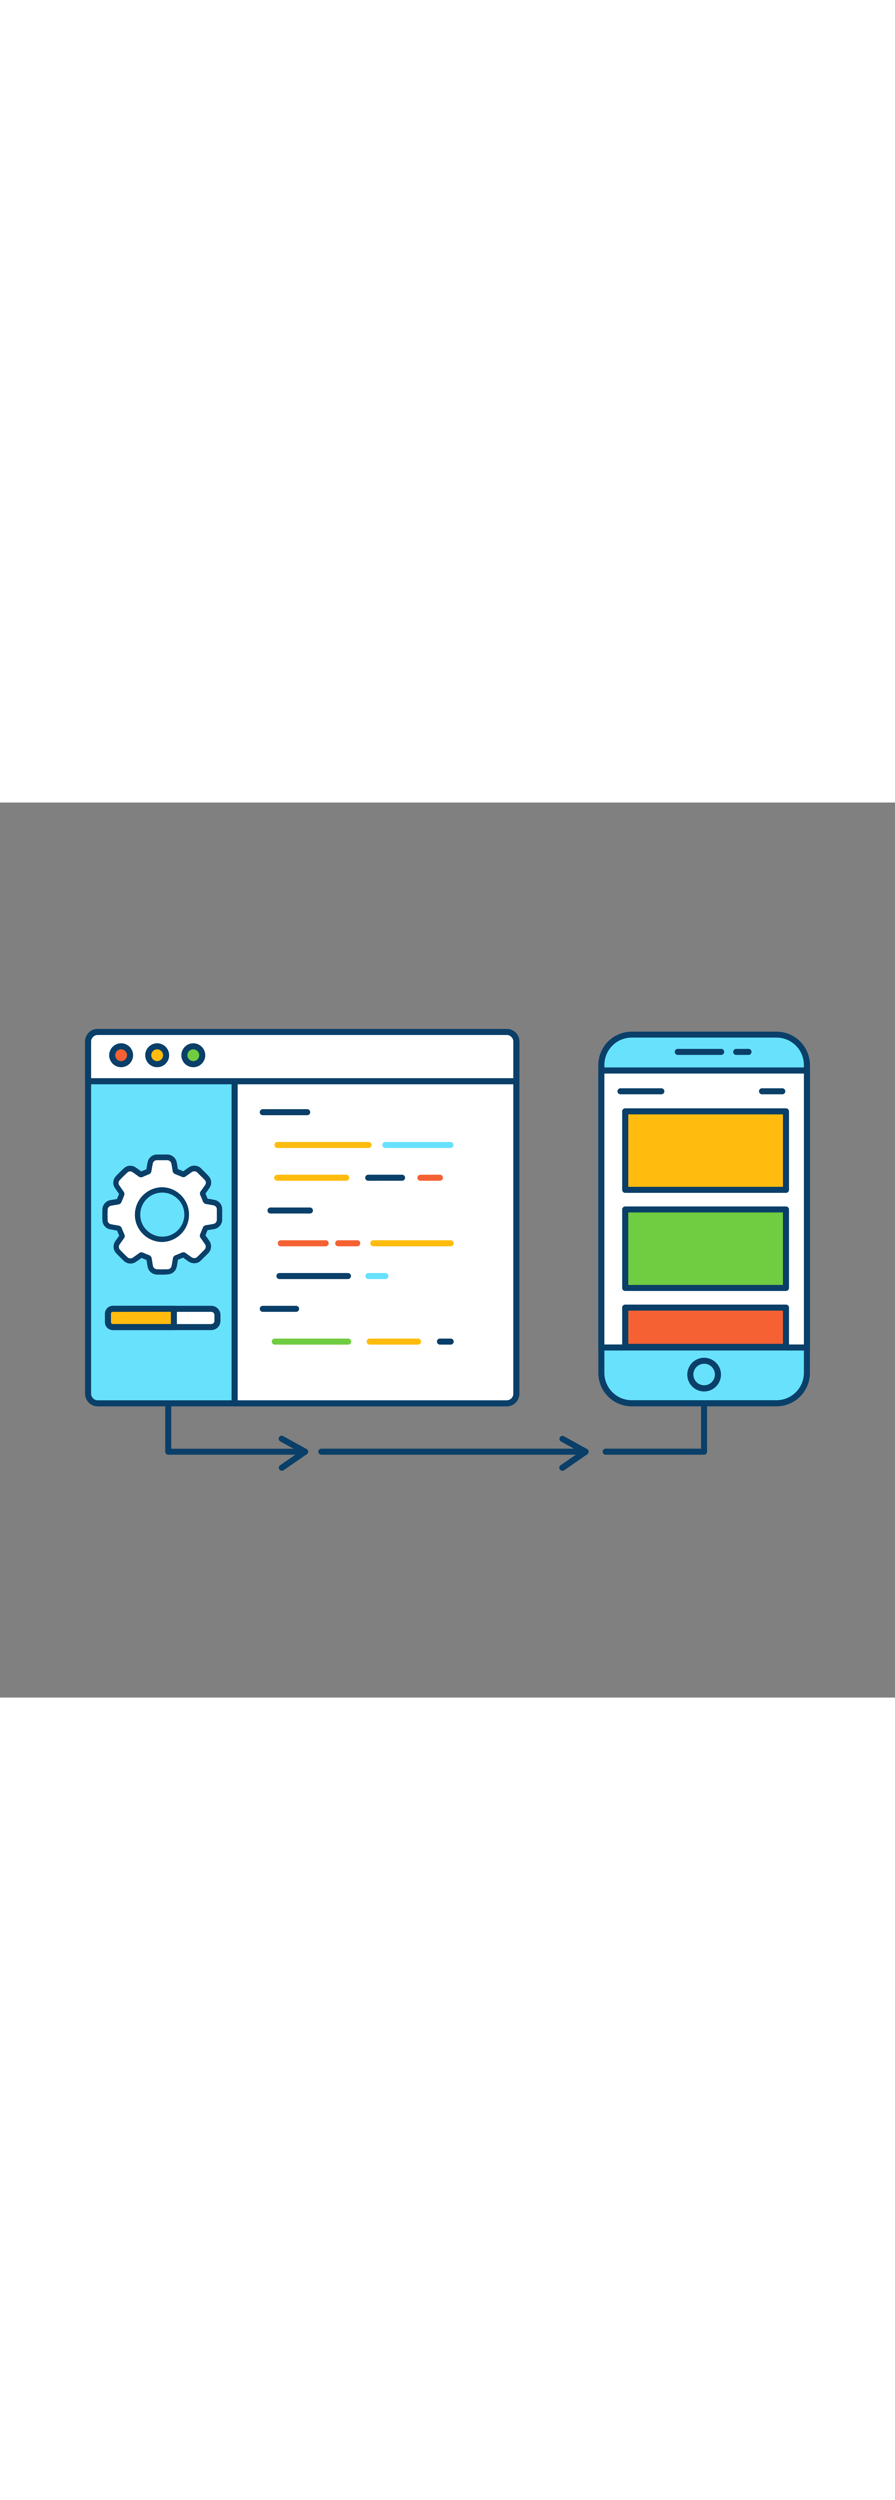 <svg id="_0090_code_development" data-name="0090_code_development" xmlns="http://www.w3.org/2000/svg" viewBox="0 0 500 500" data-imageid="coding-58" imageName="Coding" class="illustrations_image" style="width: 179px;"><rect x="0" y="0" width="500" height="500" fill="#808080" stroke="none"/><defs><style>.cls-1_coding-58{fill:#093f68;}.cls-2_coding-58{fill:#68e1fd;}.cls-3_coding-58{fill:#fff;}.cls-4_coding-58{fill:#ffbc0e;}.cls-5_coding-58{fill:#70cc40;}.cls-6_coding-58{fill:#f56132;}</style></defs><g id="lines_coding-58"><path class="cls-1_coding-58" d="M393.37,364.33h-55a1.69,1.69,0,0,1,0-3.38h53.27V335.33a1.69,1.69,0,1,1,3.37,0v27.31A1.69,1.69,0,0,1,393.37,364.33Z"/><path class="cls-1_coding-58" d="M327.1,364.33H179.52a1.69,1.69,0,0,1,0-3.38H327.1a1.69,1.69,0,0,1,0,3.38Z"/><path class="cls-1_coding-58" d="M170.45,364.33H94a1.69,1.69,0,0,1-1.69-1.69V337.8a1.69,1.69,0,1,1,3.37,0V361h74.74a1.69,1.69,0,0,1,0,3.38Z"/><path class="cls-1_coding-58" d="M157.49,373.29a1.68,1.68,0,0,1-1-3.07l10.72-7.42-10.58-5.87a1.69,1.69,0,1,1,1.64-2.95l13,7.18a1.72,1.72,0,0,1,.86,1.4,1.68,1.68,0,0,1-.72,1.47l-13,9A1.65,1.65,0,0,1,157.49,373.29Z"/><path class="cls-1_coding-58" d="M314.14,373.29a1.67,1.67,0,0,1-1.38-.72,1.69,1.69,0,0,1,.42-2.35l10.73-7.42-10.59-5.87A1.69,1.69,0,0,1,315,354l13,7.18a1.71,1.71,0,0,1,.87,1.4,1.69,1.69,0,0,1-.73,1.47l-13,9A1.61,1.61,0,0,1,314.14,373.29Z"/></g><g id="device_coding-58"><rect class="cls-2_coding-58 targetColor" x="335.95" y="129.64" width="114.84" height="205.99" rx="16.5" style="fill: rgb(104, 225, 253);"/><path class="cls-1_coding-58" d="M433.81,337.32H352.92a18.68,18.68,0,0,1-18.66-18.66v-172A18.68,18.68,0,0,1,352.92,128h80.89a18.68,18.68,0,0,1,18.66,18.66v172A18.68,18.68,0,0,1,433.81,337.32Zm-80.89-206a15.3,15.3,0,0,0-15.28,15.29v172a15.29,15.29,0,0,0,15.28,15.28h80.89a15.3,15.3,0,0,0,15.29-15.28v-172a15.31,15.31,0,0,0-15.29-15.29Z"/><rect class="cls-3_coding-58" x="335.95" y="149.73" width="114.84" height="154.71"/><path class="cls-1_coding-58" d="M450.79,306.13H336a1.69,1.69,0,0,1-1.69-1.69V149.73A1.69,1.69,0,0,1,336,148H450.79a1.68,1.68,0,0,1,1.68,1.69V304.44A1.69,1.69,0,0,1,450.79,306.13Zm-113.15-3.38H449.1V151.41H337.64Z"/><path class="cls-1_coding-58" d="M393.37,329a9.41,9.41,0,1,1,9.41-9.41A9.43,9.43,0,0,1,393.37,329Zm0-15.45a6,6,0,1,0,6,6A6,6,0,0,0,393.37,313.51Z"/><path class="cls-1_coding-58" d="M402.88,141H378.65a1.69,1.69,0,0,1,0-3.38h24.23a1.69,1.69,0,0,1,0,3.38Z"/><path class="cls-1_coding-58" d="M418.15,141H411.3a1.69,1.69,0,0,1,0-3.38h6.85a1.69,1.69,0,0,1,0,3.38Z"/><rect class="cls-4_coding-58" x="349.27" y="172.52" width="89.82" height="43.83"/><path class="cls-1_coding-58" d="M439.09,218.05H349.27a1.69,1.69,0,0,1-1.69-1.69V172.53a1.68,1.68,0,0,1,1.69-1.69h89.82a1.69,1.69,0,0,1,1.69,1.69v43.83A1.69,1.69,0,0,1,439.09,218.05ZM351,214.67H437.4V174.21H351Z"/><rect class="cls-5_coding-58" x="349.27" y="227.34" width="89.82" height="43.83"/><path class="cls-1_coding-58" d="M439.09,272.86H349.27a1.68,1.68,0,0,1-1.69-1.69V227.34a1.69,1.69,0,0,1,1.69-1.69h89.82a1.69,1.69,0,0,1,1.69,1.69v43.83A1.69,1.69,0,0,1,439.09,272.86ZM351,269.49H437.4V229H351Z"/><rect class="cls-6_coding-58" x="349.27" y="282.16" width="89.82" height="21.92"/><path class="cls-1_coding-58" d="M439.09,305.76H349.27a1.68,1.68,0,0,1-1.69-1.69V282.16a1.68,1.68,0,0,1,1.69-1.69h89.82a1.69,1.69,0,0,1,1.69,1.69v21.91A1.69,1.69,0,0,1,439.09,305.76ZM351,302.39H437.4V283.84H351Z"/><path class="cls-1_coding-58" d="M369.34,163H346.51a1.69,1.69,0,0,1,0-3.37h22.83a1.69,1.69,0,1,1,0,3.37Z"/><path class="cls-1_coding-58" d="M436.89,163H425.58a1.69,1.69,0,0,1,0-3.37h11.31a1.69,1.69,0,1,1,0,3.37Z"/></g><g id="tab_coding-58"><path class="cls-2_coding-58 targetColor" d="M288.45,133.57V330.24a5.39,5.39,0,0,1-5.39,5.39H54.6a5.39,5.39,0,0,1-5.39-5.39V133.57a5.39,5.39,0,0,1,5.39-5.4H283.06A5.39,5.39,0,0,1,288.45,133.57Z" style="fill: rgb(104, 225, 253);"/><path class="cls-1_coding-58" d="M283.06,337.32H54.6a7.08,7.08,0,0,1-7.07-7.08V133.57a7.09,7.09,0,0,1,7.07-7.09H283.06a7.09,7.09,0,0,1,7.07,7.09V330.24A7.08,7.08,0,0,1,283.06,337.32ZM54.6,129.86a3.71,3.71,0,0,0-3.7,3.71V330.24a3.7,3.7,0,0,0,3.7,3.7H283.06a3.7,3.7,0,0,0,3.7-3.7V133.57a3.71,3.71,0,0,0-3.7-3.71Z"/><path class="cls-3_coding-58" d="M288.45,133.57V330.24a5.39,5.39,0,0,1-5.39,5.39h-152V128.17h152A5.39,5.39,0,0,1,288.45,133.57Z"/><path class="cls-1_coding-58" d="M283.06,337.32h-152a1.69,1.69,0,0,1-1.69-1.69V128.17a1.69,1.69,0,0,1,1.69-1.69h152a7.09,7.09,0,0,1,7.07,7.09V330.24A7.08,7.08,0,0,1,283.06,337.32Zm-150.28-3.38H283.06a3.7,3.7,0,0,0,3.7-3.7V133.57a3.71,3.71,0,0,0-3.7-3.71H132.78Z"/><path class="cls-3_coding-58" d="M288.45,133.57v22.15H49.21V133.57a5.39,5.39,0,0,1,5.39-5.4H283.06A5.39,5.39,0,0,1,288.45,133.57Z"/><path class="cls-1_coding-58" d="M288.45,157.41H49.21a1.69,1.69,0,0,1-1.68-1.69V133.57a7.09,7.09,0,0,1,7.07-7.09H283.06a7.09,7.09,0,0,1,7.07,7.09v22.15A1.69,1.69,0,0,1,288.45,157.41ZM50.9,154H286.76V133.57a3.71,3.71,0,0,0-3.7-3.71H54.6a3.71,3.71,0,0,0-3.7,3.71Z"/><circle class="cls-6_coding-58" cx="67.67" cy="141.18" r="4.99"/><path class="cls-1_coding-58" d="M67.67,147.86a6.68,6.68,0,1,1,6.68-6.68A6.68,6.68,0,0,1,67.67,147.86Zm0-10a3.3,3.3,0,1,0,3.3,3.29A3.3,3.3,0,0,0,67.67,137.89Z"/><circle class="cls-4_coding-58" cx="87.81" cy="141.18" r="4.99"/><path class="cls-1_coding-58" d="M87.81,147.86a6.68,6.68,0,1,1,6.68-6.68A6.68,6.68,0,0,1,87.81,147.86Zm0-10a3.3,3.3,0,1,0,3.3,3.29A3.3,3.3,0,0,0,87.81,137.89Z"/><circle class="cls-5_coding-58" cx="107.95" cy="141.18" r="4.99"/><path class="cls-1_coding-58" d="M108,147.86a6.68,6.68,0,1,1,6.67-6.68A6.68,6.68,0,0,1,108,147.86Zm0-10a3.3,3.3,0,1,0,3.3,3.29A3.3,3.3,0,0,0,108,137.89Z"/><path class="cls-1_coding-58" d="M171.61,174.68h-24.8a1.69,1.69,0,0,1,0-3.38h24.8a1.69,1.69,0,0,1,0,3.38Z"/><path class="cls-4_coding-58" d="M205.85,193H155a1.69,1.69,0,1,1,0-3.38h50.89a1.69,1.69,0,0,1,0,3.38Z"/><path class="cls-4_coding-58" d="M193.21,211.29H155a1.69,1.69,0,1,1,0-3.37h38.25a1.69,1.69,0,1,1,0,3.37Z"/><path class="cls-1_coding-58" d="M173,229.6h-22a1.69,1.69,0,0,1,0-3.37h22a1.69,1.69,0,1,1,0,3.37Z"/><path class="cls-6_coding-58" d="M181.76,247.91H157a1.69,1.69,0,1,1,0-3.37h24.79a1.69,1.69,0,1,1,0,3.37Z"/><path class="cls-1_coding-58" d="M194.39,266.22H156.11a1.69,1.69,0,1,1,0-3.38h38.28a1.69,1.69,0,1,1,0,3.38Z"/><path class="cls-1_coding-58" d="M165.41,284.53h-18.6a1.69,1.69,0,0,1,0-3.38h18.6a1.69,1.69,0,1,1,0,3.38Z"/><path class="cls-5_coding-58" d="M194.39,302.83H153.66a1.69,1.69,0,1,1,0-3.37h40.73a1.69,1.69,0,1,1,0,3.37Z"/><path class="cls-4_coding-58" d="M233.41,302.83H206.67a1.69,1.69,0,1,1,0-3.37h26.74a1.69,1.69,0,1,1,0,3.37Z"/><path class="cls-1_coding-58" d="M224.74,211.29H205.85a1.69,1.69,0,1,1,0-3.37h18.89a1.69,1.69,0,0,1,0,3.37Z"/><path class="cls-2_coding-58 targetColor" d="M251.65,193H215.29a1.69,1.69,0,0,1,0-3.38h36.36a1.69,1.69,0,1,1,0,3.38Z" style="fill: rgb(104, 225, 253);"/><path class="cls-6_coding-58" d="M245.63,211.29H235a1.69,1.69,0,1,1,0-3.37h10.62a1.69,1.69,0,1,1,0,3.37Z"/><path class="cls-6_coding-58" d="M199.71,247.91H189.08a1.69,1.69,0,1,1,0-3.37h10.63a1.69,1.69,0,0,1,0,3.37Z"/><path class="cls-4_coding-58" d="M251.65,247.91H208.44a1.69,1.69,0,0,1,0-3.37h43.21a1.69,1.69,0,1,1,0,3.37Z"/><path class="cls-2_coding-58 targetColor" d="M215.29,266.22h-9.44a1.69,1.69,0,0,1,0-3.38h9.44a1.69,1.69,0,1,1,0,3.38Z" style="fill: rgb(104, 225, 253);"/><path class="cls-1_coding-58" d="M251.65,302.83h-6a1.69,1.69,0,0,1,0-3.37h6a1.69,1.69,0,1,1,0,3.37Z"/><rect class="cls-3_coding-58" x="60.32" y="282.84" width="61.21" height="10.21" rx="2.06"/><path class="cls-1_coding-58" d="M118,294.73H63.8a5.18,5.18,0,0,1-5.17-5.17v-3.24a5.18,5.18,0,0,1,5.17-5.17H118a5.18,5.18,0,0,1,5.17,5.17v3.24A5.18,5.18,0,0,1,118,294.73ZM63.8,284.53a1.8,1.8,0,0,0-1.8,1.79v3.24a1.81,1.81,0,0,0,1.8,1.8H118a1.81,1.81,0,0,0,1.8-1.8v-3.24a1.8,1.8,0,0,0-1.8-1.79Z"/><path class="cls-4_coding-58" d="M61.92,282.84H97.13a0,0,0,0,1,0,0V293a0,0,0,0,1,0,0H61.92a1.6,1.6,0,0,1-1.6-1.6v-7A1.6,1.6,0,0,1,61.92,282.84Z"/><path class="cls-1_coding-58" d="M97.14,294.73H63a4.39,4.39,0,0,1-4.38-4.39v-4.8A4.39,4.39,0,0,1,63,281.15H97.14a1.69,1.69,0,0,1,1.68,1.69V293A1.68,1.68,0,0,1,97.14,294.73ZM63,284.53a1,1,0,0,0-1,1v4.8a1,1,0,0,0,1,1H95.45v-6.83Z"/><path class="cls-3_coding-58" d="M122.64,227.1a3.74,3.74,0,0,0-2.9-3.5c-1.4-.3-2.82-.53-4.23-.75a.93.93,0,0,1-.84-.69c-.42-1.13-.89-2.24-1.38-3.34a.72.72,0,0,1,.07-.85c.86-1.17,1.72-2.34,2.51-3.55a3.73,3.73,0,0,0-.33-4.54c-1.29-1.42-2.68-2.75-4-4.12a4,4,0,0,0-5.41-.49c-1.06.74-2.12,1.49-3.16,2.25a.74.74,0,0,1-.85.09q-1.78-.8-3.63-1.5a.72.72,0,0,1-.54-.65c-.2-1.3-.42-2.59-.65-3.88a3.91,3.91,0,0,0-3.74-3.36c-2,0-4,0-6,0a3.78,3.78,0,0,0-3.62,3c-.33,1.45-.54,2.92-.79,4.39a.76.76,0,0,1-.54.66c-1.17.46-2.33,1-3.47,1.47a.69.69,0,0,1-.8-.07c-1.15-.85-2.31-1.71-3.5-2.5a3.74,3.74,0,0,0-4.58.3c-1.52,1.39-3,2.84-4.4,4.35a3.82,3.82,0,0,0-.25,5.09c.77,1.12,1.58,2.22,2.35,3.35a.75.75,0,0,1,.07.59c-.48,1.26-1,2.5-1.51,3.74a.76.76,0,0,1-.48.38c-1.28.24-2.58.45-3.87.66a3.91,3.91,0,0,0-3.47,3.64c-.07,2.08-.06,4.16,0,6.24a3.73,3.73,0,0,0,2.87,3.47c1.48.34,3,.56,4.49.82a.7.7,0,0,1,.62.51c.47,1.18,1,2.36,1.49,3.52a.65.65,0,0,1-.07.75c-.79,1.07-1.57,2.15-2.32,3.24a3.92,3.92,0,0,0,.45,5.25Q68.08,253,70,254.82a3.94,3.94,0,0,0,5.38.41c1.09-.77,2.18-1.53,3.25-2.32a.62.62,0,0,1,.71,0c1.1.47,2.21.95,3.34,1.37a.84.84,0,0,1,.61.78c.2,1.28.41,2.55.64,3.83a3.86,3.86,0,0,0,3.57,3.35c2.1.07,4.2.06,6.29,0a3.76,3.76,0,0,0,3.49-2.93c.31-1.41.52-2.85.76-4.28a.82.82,0,0,1,.59-.74c1.17-.45,2.33-.94,3.48-1.45a.66.66,0,0,1,.76.08c1.07.79,2.16,1.55,3.24,2.32a4.08,4.08,0,0,0,2.61.79A3.39,3.39,0,0,0,111,255c1.37-1.3,2.69-2.64,4-4a4,4,0,0,0,.49-5.5c-.74-1.06-1.49-2.11-2.25-3.16a.65.65,0,0,1-.08-.75c.52-1.17,1-2.35,1.47-3.53a.75.75,0,0,1,.67-.54c1.29-.2,2.59-.41,3.88-.63a3.91,3.91,0,0,0,3.39-3.71C122.69,231.19,122.69,229.15,122.64,227.1ZM90.63,244a13.81,13.81,0,1,1,13.84-13.79A13.81,13.81,0,0,1,90.63,244Z"/><path class="cls-1_coding-58" d="M90.74,245.51h-.12a15.34,15.34,0,0,1-10.92-4.63,15,15,0,0,1-4.34-10.73A15.4,15.4,0,0,1,90.65,214.9h0a15.31,15.31,0,0,1,.07,30.61Zm-.1-3h.1A12.08,12.08,0,0,0,99.27,239a12.34,12.34,0,0,0,3.7-8.77,12.14,12.14,0,0,0-3.57-8.67,12.27,12.27,0,0,0-8.74-3.65h0a12.24,12.24,0,0,0-12.29,12.28,12,12,0,0,0,3.48,8.6,12.38,12.38,0,0,0,8.8,3.73Z"/><path class="cls-1_coding-58" d="M90.59,263.74c-1.08,0-2.13,0-3.15-.05a5.37,5.37,0,0,1-5-4.59c-.21-1.19-.41-2.38-.6-3.58-1-.36-1.87-.75-2.72-1.12-1,.69-1.92,1.38-2.89,2a5.39,5.39,0,0,1-7.28-.56c-1.24-1.2-2.49-2.45-3.81-3.81a5.41,5.41,0,0,1-.62-7.15c.7-1,1.43-2,2.09-2.92-.47-1-.85-2-1.2-2.84l-.63-.1c-1.16-.2-2.37-.4-3.56-.66a5.24,5.24,0,0,1-4-4.89c-.07-2.24-.07-4.32,0-6.34a5.39,5.39,0,0,1,4.73-5.07c1.13-.18,2.26-.36,3.38-.57.4-.93.78-1.89,1.16-2.85-.34-.49-.69-1-1-1.45l-1.07-1.51a5.35,5.35,0,0,1,.39-7c1.35-1.46,2.82-2.91,4.49-4.44a5.21,5.21,0,0,1,6.41-.44c1.11.73,2.18,1.52,3.22,2.29,1-.46,2-.86,2.85-1.21l.08-.47c.19-1.19.39-2.42.66-3.63a5.3,5.3,0,0,1,5.06-4.14c2,0,4.08,0,6,0a5.42,5.42,0,0,1,5.19,4.6c.21,1.17.4,2.35.59,3.52,1,.39,2,.81,3,1.25,1-.7,1.92-1.38,2.89-2.05a5.46,5.46,0,0,1,7.33.67l1,1c1,1,2.06,2.06,3.05,3.15a5.23,5.23,0,0,1,.48,6.35c-.7,1.09-1.47,2.14-2.21,3.16l-.12.15c.48,1.09.86,2,1.19,2.87,1.44.22,2.74.44,4.07.72a5.24,5.24,0,0,1,4.08,4.93h0c0,2.2,0,4.23,0,6.22a5.42,5.42,0,0,1-4.64,5.15c-1.18.2-2.36.4-3.54.58-.36.91-.75,1.85-1.19,2.86.69.94,1.36,1.88,2,2.84a5.46,5.46,0,0,1-.66,7.42l-.74.73c-1.1,1.1-2.2,2.2-3.32,3.27a4.9,4.9,0,0,1-3.32,1.35,5.55,5.55,0,0,1-3.53-1.07l-1.31-.94-1.59-1.13c-1.06.46-2,.84-2.86,1.18l-.07.43c-.19,1.19-.39,2.41-.66,3.63a5.25,5.25,0,0,1-4.9,4.11C92.71,263.72,91.63,263.74,90.59,263.74ZM79,251.27a2.32,2.32,0,0,1,.94.21c1,.43,2.14.92,3.27,1.34a2.33,2.33,0,0,1,1.58,2c.19,1.27.4,2.53.62,3.79a2.37,2.37,0,0,0,2.15,2.12c2,.07,4,.07,6.2,0a2.24,2.24,0,0,0,2.06-1.75c.25-1.13.44-2.32.63-3.47l.12-.73a2.3,2.3,0,0,1,1.54-1.91c1-.39,2.11-.84,3.41-1.41a2.18,2.18,0,0,1,2.25.24c.63.46,1.26.92,1.9,1.37L107,254a2.57,2.57,0,0,0,1.71.5A1.9,1.9,0,0,0,110,254c1.1-1,2.18-2.13,3.26-3.21L114,250a2.5,2.5,0,0,0,.32-3.58c-.73-1-1.48-2.1-2.23-3.14a2.16,2.16,0,0,1-.24-2.24c.54-1.23,1-2.37,1.44-3.46a2.23,2.23,0,0,1,1.84-1.48c1.29-.2,2.57-.41,3.85-.63a2.42,2.42,0,0,0,2.15-2.27c0-1.93,0-3.92,0-6.06a2.25,2.25,0,0,0-1.72-2.07c-1.32-.29-2.66-.51-4.14-.73a2.45,2.45,0,0,1-2-1.66c-.35-1-.78-2-1.34-3.25a2.22,2.22,0,0,1,.23-2.35l.34-.46c.72-1,1.46-2,2.12-3a2.21,2.21,0,0,0-.18-2.71c-.94-1-2-2-3-3l-1-1a2.47,2.47,0,0,0-3.49-.32c-1.06.73-2.1,1.47-3.13,2.23a2.21,2.21,0,0,1-2.34.25c-1.19-.52-2.39-1-3.56-1.46a2.23,2.23,0,0,1-1.5-1.83c-.19-1.29-.41-2.57-.63-3.85a2.43,2.43,0,0,0-2.31-2.12c-1.91,0-3.9,0-5.91,0a2.3,2.3,0,0,0-2.19,1.79c-.25,1.13-.44,2.32-.63,3.46l-.14.84a2.23,2.23,0,0,1-1.48,1.81c-1,.41-2.15.89-3.4,1.44a2.15,2.15,0,0,1-2.3-.22l-.15-.11c-1.07-.79-2.18-1.61-3.29-2.35a2.23,2.23,0,0,0-2.74.15c-1.6,1.47-3,2.87-4.31,4.27a2.35,2.35,0,0,0-.12,3.22l1,1.47c.45.63.89,1.25,1.32,1.88a2.24,2.24,0,0,1,.23,2c-.49,1.28-1,2.55-1.53,3.79a2.25,2.25,0,0,1-1.59,1.27c-1.29.24-2.6.45-3.91.66a2.43,2.43,0,0,0-2.2,2.21c-.07,2-.07,4,0,6.15a2.23,2.23,0,0,0,1.7,2c1.11.25,2.27.44,3.4.63l1,.17a2.21,2.21,0,0,1,1.77,1.44c.41,1.05.87,2.15,1.46,3.46a2.13,2.13,0,0,1-.23,2.25c-.71,1-1.53,2.08-2.29,3.2a2.44,2.44,0,0,0,.28,3.36c1.31,1.34,2.54,2.57,3.76,3.75a2.44,2.44,0,0,0,3.47.26c1.08-.76,2.16-1.52,3.22-2.3A2.06,2.06,0,0,1,79,251.27Zm35.54-9.75ZM65.75,221.46h0Zm1-2.4h0Zm-.1-.79h0Z"/></g></svg>